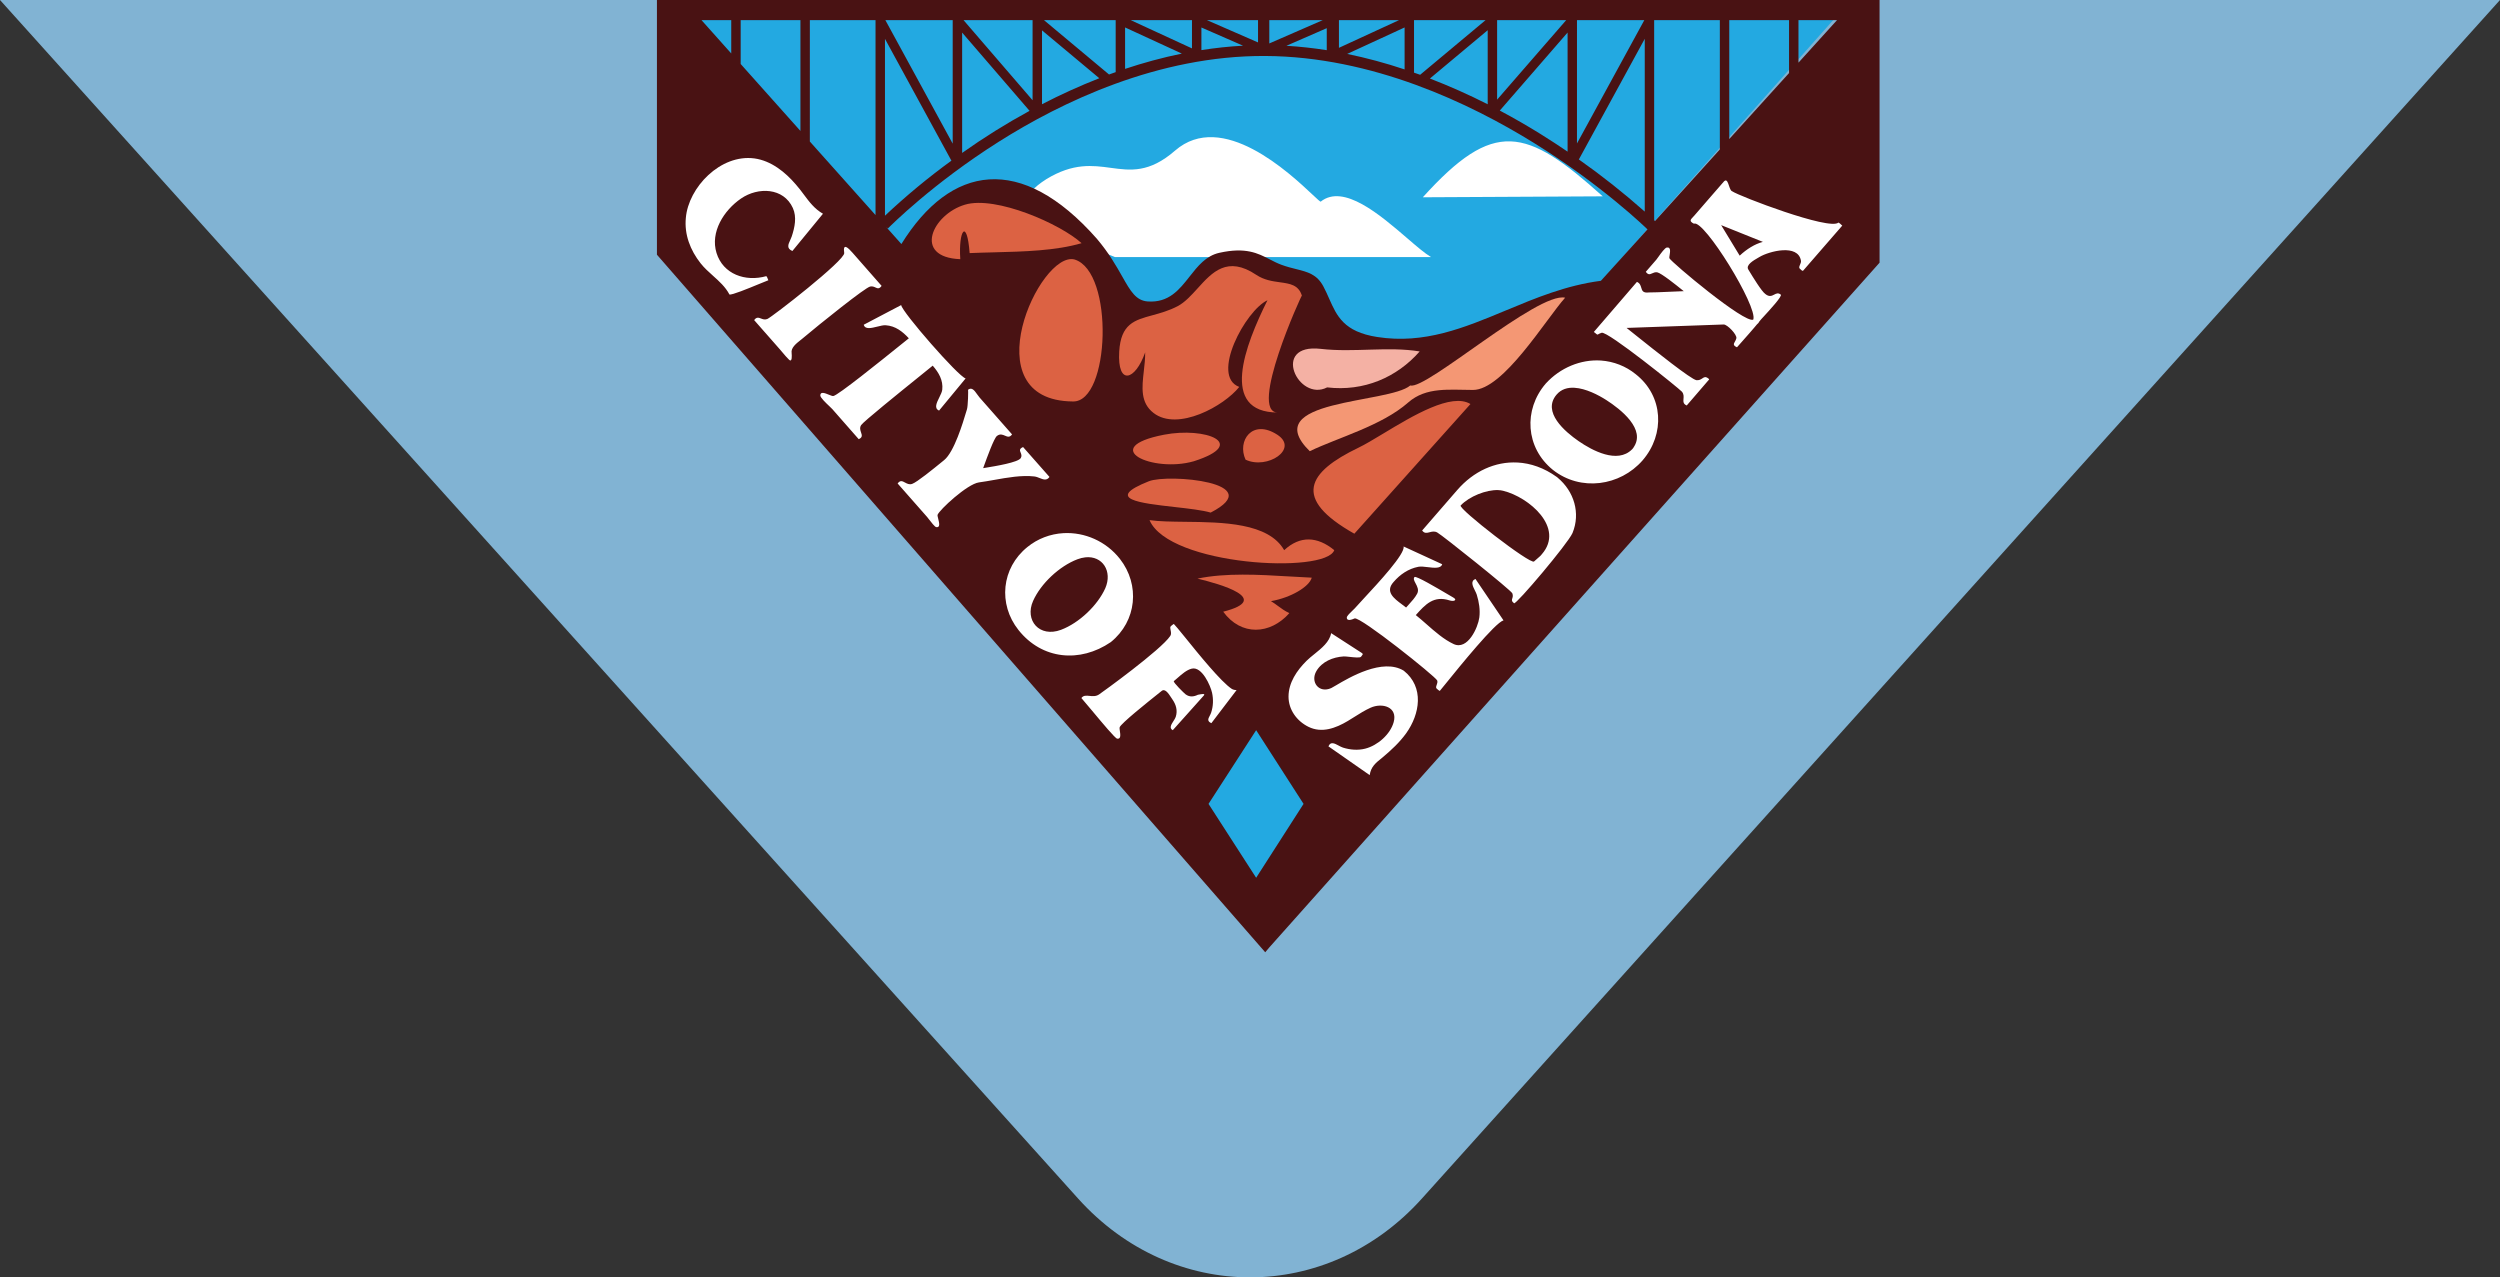 <svg width="137" height="70" viewBox="0 0 137 70" fill="none" xmlns="http://www.w3.org/2000/svg">
<rect x="0" y="0" width="137" height="70" fill="#333333" stroke="none"/>
<g id="logo">
<path id="Shape" d="M137 0H0L59.079 65.679C64.261 71.44 72.739 71.44 77.921 65.679C100.993 40.03 113.928 25.649 137 0Z" fill="#81B3D3"/>
<path id="Shape_2" d="M36.687 0.437L68.835 36.693L100.855 0.657L36.687 0.437Z" fill="#23A9E1"/>
<path id="Shape_3" fill-rule="evenodd" clip-rule="evenodd" d="M78.42 14.088H61.1C60.819 13.966 60.438 13.83 60.012 13.677C57.814 12.89 54.411 11.671 57.347 9.813C58.817 8.919 59.872 9.063 60.869 9.198C61.958 9.346 62.979 9.485 64.395 8.252C66.975 6.012 70.67 9.485 71.935 10.674C72.196 10.919 72.354 11.067 72.377 11.048C73.626 10.052 75.631 11.777 77.111 13.051C77.63 13.498 78.085 13.889 78.42 14.088ZM87.83 10.759L77.97 10.811C81.866 6.504 83.617 6.965 87.83 10.759Z" fill="white"/>
<path id="Shape_4" fill-rule="evenodd" clip-rule="evenodd" d="M36 0.001H69.556L103 0V14.395L69.557 51.92L69.334 52.184L36 13.958V0.001ZM40.072 1.104V2.929L38.444 1.105L40.072 1.104ZM98.556 1.105V3.434L100.667 1.105H98.556ZM48.656 12.52L48.565 12.441L49.396 13.373L49.396 13.373L69.332 35.703L49.396 13.373C52.092 9.025 55.951 8.374 60.103 13.078C60.767 13.861 61.169 14.572 61.493 15.143C61.95 15.951 62.247 16.476 62.9 16.52C64.055 16.598 64.624 15.875 65.189 15.156C65.638 14.585 66.085 14.016 66.823 13.853C68.266 13.533 68.93 13.876 69.583 14.214C69.79 14.32 69.996 14.427 70.225 14.511C70.511 14.617 70.779 14.684 71.027 14.746C71.663 14.905 72.168 15.03 72.522 15.698C72.64 15.92 72.739 16.142 72.835 16.359C73.261 17.322 73.642 18.181 75.468 18.467C78.055 18.873 80.242 17.961 82.518 17.013C84.149 16.333 85.826 15.634 87.728 15.388L90.281 12.569C90.175 12.464 87.777 10.138 84.056 7.831C80.575 5.673 75.196 3.094 69.331 3.068C63.452 3.037 58.148 5.607 54.73 7.769C51.133 10.044 48.826 12.351 48.665 12.512L48.656 12.52ZM98.04 1.104H94.764V7.619L98.04 4.004V1.104ZM90.648 12.07V1.105H94.247V8.191L90.694 12.114C90.679 12.098 90.664 12.084 90.648 12.07ZM90.132 11.596V2.126L86.521 8.738C87.781 9.625 88.986 10.58 90.132 11.596ZM85.904 1.783V8.31C85.434 7.99 84.939 7.666 84.417 7.341C83.743 6.922 82.995 6.488 82.189 6.059L85.904 1.783ZM81.526 5.714V1.656L78.359 4.303C79.44 4.721 80.498 5.192 81.526 5.714ZM82.042 1.105H85.826L82.042 5.46V1.105ZM90.108 1.105H86.419L86.418 7.862L90.108 1.105ZM77.489 1.105H81.408L77.824 4.098C77.758 4.074 77.69 4.051 77.623 4.028C77.578 4.013 77.533 3.997 77.488 3.982V1.105H77.489ZM76.972 3.804V1.504L73.826 2.955C74.892 3.176 75.943 3.459 76.972 3.804ZM72.706 1.544V2.75C71.973 2.634 71.235 2.553 70.494 2.509L72.706 1.544ZM68.119 2.504L65.837 1.507V2.746C66.585 2.628 67.346 2.545 68.119 2.504ZM61.655 1.504L64.766 2.937C63.69 3.157 62.652 3.443 61.654 3.775L61.655 1.504ZM61.966 1.105L65.32 2.652L65.321 1.105H61.966ZM68.94 2.325L66.144 1.105H68.94V2.325ZM72.483 1.105H69.558V2.381L72.483 1.105ZM73.374 1.105H76.663L73.374 2.621V1.105ZM57.212 1.105L60.775 4.082L61.139 3.953V1.105H57.212ZM57.102 1.664L60.242 4.287C59.169 4.708 58.12 5.184 57.102 5.712V1.664ZM56.42 6.074L52.725 1.786V8.381C53.906 7.542 55.139 6.772 56.42 6.074ZM48.496 2.129L52.137 8.804C50.857 9.736 49.641 10.743 48.496 11.82V2.129ZM48.519 1.105L52.208 7.872V1.105H48.519ZM56.585 5.493L52.803 1.105H56.585V5.493ZM40.589 3.507L43.864 7.176V1.105H40.589V3.507ZM44.38 1.105H47.979V11.786L44.379 7.755L44.38 1.105Z" fill="#491213"/>
<path id="Shape_5" d="M66.227 44.053L68.837 40.014L71.435 44.053L68.837 48.102L66.227 44.053Z" fill="#23A9E1"/>
<path id="Shape_6" fill-rule="evenodd" clip-rule="evenodd" d="M52.88 11.216C51.097 11.746 49.999 14.099 52.623 14.203H52.624C52.516 12.607 52.99 11.931 53.136 13.87C53.569 13.851 54.018 13.839 54.475 13.828C56.117 13.786 57.855 13.742 59.27 13.326C58.13 12.282 54.575 10.71 52.88 11.216ZM58.793 22C53.197 21.956 56.98 13.723 58.884 14.22C61.074 14.886 60.828 22.063 58.793 22ZM61.333 19.267C61.223 21.155 62.211 20.865 62.756 19.31V19.309C62.759 19.653 62.72 19.999 62.681 20.336C62.579 21.232 62.484 22.067 63.215 22.631C64.539 23.654 67.08 22.251 67.911 21.203C66.314 20.609 68.259 17.004 69.457 16.454C68.225 18.925 66.805 22.605 70.025 22.605C68.393 22.605 71.327 16.148 71.343 16.2C71.157 15.609 70.694 15.546 70.142 15.469C69.733 15.413 69.275 15.35 68.843 15.061C67.261 14.001 66.434 14.913 65.631 15.8C65.281 16.186 64.935 16.568 64.533 16.779C64.053 17.03 63.583 17.158 63.157 17.275C62.17 17.543 61.421 17.747 61.333 19.267ZM74.218 29.247C70.785 27.313 71.654 25.875 74.448 24.532C74.808 24.359 75.279 24.075 75.806 23.758C77.416 22.787 79.542 21.505 80.581 22.141L74.218 29.247ZM71.884 31.656C71.488 31.638 71.083 31.614 70.674 31.59C68.967 31.489 67.18 31.384 65.622 31.708C66.829 31.997 69.773 32.823 67.032 33.521C68.015 34.868 69.61 34.782 70.656 33.6C70.4 33.479 70.215 33.342 70.031 33.206C69.91 33.116 69.789 33.027 69.649 32.943C70.734 32.755 71.749 32.156 71.884 31.656ZM70.373 30.149C71.242 29.345 72.186 29.387 73.119 30.149H73.118C72.644 31.472 64.059 31.005 62.994 28.503C63.518 28.579 64.201 28.586 64.943 28.595C67.002 28.617 69.517 28.646 70.373 30.149ZM64.367 27.784L64.367 27.784C62.466 27.57 60.499 27.348 62.957 26.373C64.022 25.951 69.55 26.433 66.345 28.09C65.894 27.957 65.136 27.871 64.367 27.784H64.367ZM68.257 25.19C67.78 24.159 68.622 22.931 69.997 23.823C71.196 24.602 69.445 25.754 68.257 25.19ZM65.421 25.277C63.156 25.927 60.148 24.527 63.791 23.822C66.052 23.386 68.457 24.307 65.421 25.277Z" fill="#DC6243"/>
<path id="Shape_7" d="M71.774 24.725C68.866 21.866 76.116 22.129 77.284 21.123C78.134 21.395 84.274 15.977 85.769 16.314C84.695 17.52 82.381 21.369 80.722 21.369C79.447 21.369 78.157 21.187 77.17 22.056C75.726 23.329 73.333 23.976 71.774 24.725Z" fill="#F49774"/>
<path id="Shape_8" d="M72.727 21.229C71.135 22.049 69.629 18.802 72.378 19.118C74.204 19.329 76.054 18.971 77.798 19.259C76.547 20.682 74.742 21.466 72.727 21.229Z" fill="#F4B1A4"/>
<path id="Shape_9" fill-rule="evenodd" clip-rule="evenodd" d="M39.265 13.862C39.626 15.029 40.849 15.457 41.996 15.132C42.032 15.17 42.055 15.23 42.076 15.286L42.076 15.286L42.076 15.286L42.076 15.286L42.076 15.286L42.076 15.286L42.076 15.286L42.076 15.286L42.076 15.286L42.076 15.286C42.086 15.311 42.096 15.336 42.106 15.358C42.006 15.395 41.822 15.471 41.602 15.562C40.99 15.814 40.098 16.182 39.973 16.138C39.756 15.724 39.415 15.418 39.071 15.11C38.832 14.896 38.592 14.681 38.392 14.427C37.826 13.711 37.495 12.847 37.584 11.941C37.726 10.271 39.482 8.43 41.346 8.682C42.266 8.81 43.034 9.436 43.606 10.102C43.768 10.283 43.91 10.473 44.049 10.66L44.049 10.66L44.049 10.66L44.049 10.66L44.049 10.66L44.049 10.66L44.049 10.66L44.049 10.66L44.049 10.66L44.049 10.66L44.049 10.66C44.346 11.059 44.634 11.447 45.099 11.713C44.541 12.395 43.983 13.075 43.423 13.755C43.093 13.615 43.193 13.397 43.303 13.159C43.334 13.092 43.365 13.024 43.388 12.955C43.551 12.46 43.673 11.897 43.449 11.4C42.939 10.276 41.544 10.238 40.609 10.879C39.663 11.528 38.912 12.722 39.265 13.862ZM47.69 15.701C47.807 15.677 47.895 15.717 47.974 15.753C48.089 15.805 48.183 15.847 48.312 15.666L46.722 13.854C46.481 13.579 46.176 13.284 46.263 13.865C46.321 14.257 42.294 17.385 42.048 17.481C41.913 17.535 41.803 17.493 41.702 17.454C41.571 17.405 41.457 17.361 41.328 17.542C41.53 17.771 41.731 18 41.932 18.23L41.933 18.23L41.933 18.23L41.934 18.231C42.206 18.541 42.478 18.852 42.752 19.162C42.803 19.221 42.854 19.281 42.904 19.341C43.011 19.468 43.118 19.596 43.237 19.71C43.426 19.891 43.39 19.454 43.382 19.36L43.382 19.36L43.382 19.36C43.381 19.345 43.381 19.339 43.382 19.347C43.329 19.063 43.641 18.818 43.86 18.645C43.888 18.623 43.913 18.603 43.937 18.584C44.941 17.738 47.442 15.733 47.69 15.701ZM51.113 20.038C51.446 20.422 51.691 20.836 51.636 21.353C51.623 21.475 51.548 21.626 51.473 21.779C51.327 22.075 51.176 22.378 51.461 22.5L52.916 20.738C52.526 20.645 49.434 17.105 49.384 16.718L47.333 17.795C47.403 18.066 47.746 17.981 48.076 17.899C48.246 17.857 48.413 17.815 48.536 17.824C49.074 17.86 49.462 18.171 49.804 18.539C49.697 18.625 49.576 18.723 49.443 18.829C48.185 19.842 45.926 21.661 45.666 21.702C45.618 21.709 45.525 21.672 45.422 21.63C45.212 21.544 44.957 21.44 44.952 21.667C44.949 21.787 45.251 22.073 45.452 22.263L45.452 22.263L45.452 22.263L45.452 22.263C45.524 22.331 45.583 22.387 45.611 22.419L47.058 24.067C47.278 23.971 47.235 23.844 47.185 23.696C47.144 23.574 47.098 23.439 47.191 23.295C47.31 23.11 49.246 21.547 50.409 20.608L50.409 20.608L50.409 20.608C50.711 20.364 50.96 20.163 51.113 20.038ZM67.508 37.755C66.924 37.381 65.657 35.812 64.962 34.951C64.767 34.71 64.617 34.524 64.539 34.435L64.326 34.193C64.319 34.183 64.141 34.332 64.166 34.312C64.113 34.355 64.13 34.438 64.149 34.532C64.171 34.636 64.195 34.754 64.132 34.848C63.617 35.619 60.394 37.945 60.227 38.056C60.053 38.172 59.871 38.153 59.705 38.135C59.528 38.117 59.369 38.1 59.26 38.253C59.399 38.411 59.615 38.67 59.855 38.957C60.419 39.633 61.111 40.462 61.22 40.479C61.437 40.512 61.398 40.252 61.368 40.053V40.053L61.368 40.053C61.355 39.967 61.344 39.892 61.356 39.857C61.431 39.642 62.875 38.489 63.542 37.957L63.66 37.863C63.846 37.714 64.039 38.01 64.173 38.215C64.196 38.251 64.218 38.283 64.237 38.311C64.449 38.612 64.544 38.933 64.43 39.286C64.408 39.354 64.358 39.432 64.306 39.513C64.184 39.703 64.055 39.904 64.268 40.015C64.44 39.823 64.746 39.481 65.053 39.139C65.462 38.682 65.871 38.225 65.964 38.12C66.085 37.986 65.828 38.038 65.71 38.062C65.668 38.07 65.644 38.075 65.66 38.067C65.42 38.185 65.194 38.213 64.97 38.049C64.907 38.004 64.263 37.377 64.327 37.325C64.392 37.272 64.462 37.211 64.533 37.148L64.533 37.148C64.769 36.941 65.034 36.707 65.311 36.641C65.871 36.509 66.338 37.583 66.421 37.964C66.499 38.323 66.488 38.701 66.371 39.051C66.351 39.112 66.321 39.169 66.293 39.224C66.208 39.385 66.137 39.521 66.383 39.63L67.766 37.815C67.676 37.819 67.586 37.798 67.508 37.755ZM56.304 29.975C56.859 29.523 57.553 29.256 58.281 29.216C59.439 29.153 60.613 29.66 61.371 30.627C62.483 32.047 62.301 34.035 60.871 35.188C59.186 36.338 57.104 36.153 55.812 34.524C54.688 33.109 54.874 31.126 56.304 29.975ZM59.471 30.542C60.42 30.439 60.974 31.307 60.57 32.235C60.15 33.173 59.14 34.138 58.146 34.513C56.966 34.958 56.135 33.999 56.615 32.927C57.037 31.985 58.045 31.029 59.041 30.649C59.191 30.592 59.335 30.558 59.471 30.543V30.542ZM56.974 26.198C56.882 26.161 56.785 26.122 56.688 26.111V26.11C55.992 26.03 55.209 26.169 54.471 26.301C54.188 26.351 53.911 26.4 53.649 26.435C53.002 26.522 51.477 27.944 51.379 28.212C51.368 28.249 51.39 28.333 51.414 28.43C51.469 28.646 51.539 28.927 51.305 28.887C51.226 28.873 51.036 28.626 50.909 28.462C50.865 28.404 50.828 28.356 50.807 28.332L49.19 26.495C49.333 26.3 49.454 26.366 49.594 26.443C49.705 26.503 49.827 26.57 49.982 26.519C50.248 26.429 51.16 25.685 51.592 25.333C51.65 25.286 51.699 25.246 51.737 25.215C52.291 24.769 52.778 23.135 52.937 22.601L52.937 22.601L52.937 22.601L52.937 22.601C52.962 22.515 52.979 22.458 52.987 22.438C53.048 22.276 53.069 21.342 53.045 21.361C53.256 21.195 53.4 21.399 53.546 21.606C53.59 21.668 53.635 21.731 53.681 21.784L55.461 23.805C55.329 23.987 55.207 23.934 55.072 23.875C54.943 23.819 54.802 23.757 54.629 23.893C54.47 24.018 54.089 25.07 53.916 25.547L53.877 25.654C53.915 25.648 53.963 25.64 54.02 25.631L54.02 25.631C54.552 25.544 55.796 25.341 55.939 25.101C56.006 24.988 55.967 24.891 55.932 24.804C55.885 24.69 55.846 24.593 56.065 24.498L57.512 26.137C57.36 26.352 57.175 26.278 56.974 26.198ZM80.927 32.59C81.051 32.993 81.121 33.418 81.067 33.839C80.997 34.381 80.431 35.656 79.656 35.293C79.122 35.042 78.634 34.613 78.168 34.202C77.971 34.029 77.778 33.859 77.586 33.707C78.106 33.125 78.564 32.62 79.439 32.903C79.679 32.979 79.885 32.88 79.633 32.74C79.583 32.712 79.479 32.651 79.343 32.571C78.762 32.228 77.593 31.538 77.516 31.621C77.436 31.709 77.5 31.828 77.574 31.968C77.664 32.136 77.768 32.332 77.659 32.537C77.544 32.752 77.369 32.945 77.199 33.132C77.15 33.186 77.101 33.24 77.054 33.293C76.986 33.238 76.911 33.182 76.834 33.126C76.387 32.794 75.888 32.424 76.369 31.892C76.721 31.482 77.18 31.165 77.73 31.059C77.859 31.034 78.046 31.056 78.237 31.079C78.591 31.122 78.963 31.166 79.032 30.92C78.61 30.725 78.188 30.531 77.766 30.337L77.763 30.336C77.481 30.206 77.199 30.077 76.917 29.947C77.009 30.347 75.552 31.918 74.711 32.824C74.505 33.046 74.336 33.228 74.236 33.343C74.217 33.365 74.178 33.401 74.132 33.445L74.132 33.445L74.132 33.445C74.001 33.569 73.808 33.752 73.805 33.838C73.8 34.079 74.135 33.932 74.216 33.897C74.224 33.893 74.23 33.89 74.232 33.89C74.547 33.779 78.656 37.064 78.758 37.289C78.789 37.372 78.758 37.456 78.731 37.532C78.7 37.617 78.673 37.693 78.738 37.744C78.737 37.743 78.739 37.744 78.741 37.746C78.762 37.765 78.888 37.876 78.903 37.859C78.945 37.81 79.056 37.673 79.213 37.479C79.996 36.513 81.932 34.12 82.392 33.996C81.875 33.242 81.363 32.485 80.855 31.726C80.568 31.846 80.704 32.116 80.825 32.36C80.866 32.442 80.906 32.521 80.927 32.59ZM73.211 37.559C73.932 37.132 75.773 36.042 76.927 36.755C78.059 37.657 77.812 39.129 77.059 40.182C76.698 40.684 76.242 41.105 75.765 41.506L75.734 41.531C75.384 41.811 75.125 42.019 75.059 42.477L72.799 40.901C72.912 40.618 73.137 40.739 73.36 40.859C73.442 40.903 73.523 40.946 73.598 40.97C73.989 41.093 74.414 41.127 74.814 41.026C75.498 40.852 76.191 40.238 76.374 39.572C76.602 38.744 75.753 38.493 75.107 38.783C74.796 38.923 74.499 39.11 74.207 39.295L74.207 39.295L74.207 39.295L74.207 39.295C74.09 39.368 73.974 39.441 73.858 39.511C73.205 39.9 72.437 40.195 71.7 39.828C71.052 39.506 70.611 38.88 70.611 38.176C70.611 37.413 71.064 36.745 71.598 36.214C71.722 36.09 71.872 35.969 72.026 35.845L72.027 35.845L72.027 35.845C72.43 35.52 72.863 35.17 72.946 34.696C73.501 35.056 74.056 35.415 74.613 35.774C74.705 35.834 74.689 35.855 74.638 35.917L74.638 35.917L74.638 35.918C74.623 35.937 74.605 35.959 74.585 35.989C74.538 36.059 74.215 36.025 73.951 35.996L73.951 35.996C73.817 35.982 73.699 35.969 73.639 35.972C73.043 36.007 72.443 36.257 72.139 36.773C71.789 37.369 72.276 38.012 72.951 37.707C73 37.684 73.09 37.631 73.211 37.559ZM94.544 9.893C94.509 9.908 94.479 9.932 94.456 9.962L93.666 10.871L92.852 11.811C92.824 11.844 92.796 11.873 92.769 11.901L92.769 11.901C92.638 12.038 92.557 12.122 92.827 12.258C93.37 11.998 96.345 16.822 96.079 17.515C95.609 17.748 91.589 14.373 91.481 14.149C91.472 14.124 91.482 14.062 91.494 13.987C91.525 13.798 91.57 13.529 91.345 13.563C91.235 13.579 91.022 13.877 90.881 14.075L90.881 14.075C90.832 14.145 90.791 14.202 90.767 14.23L90.19 14.895C90.321 15.078 90.416 15.034 90.535 14.981C90.613 14.946 90.7 14.906 90.813 14.922C91.041 14.966 91.857 15.623 92.19 15.892L92.191 15.892L92.191 15.892L92.191 15.892L92.269 15.956C92.112 15.961 91.867 15.972 91.603 15.984L91.603 15.984C91.074 16.007 90.472 16.034 90.364 16.026C90.028 16.067 89.987 15.925 89.941 15.766C89.906 15.647 89.868 15.518 89.704 15.447L88.226 17.165L87.366 18.164C87.362 18.169 87.358 18.172 87.355 18.176C87.348 18.184 87.344 18.188 87.344 18.192C87.345 18.195 87.349 18.198 87.359 18.205C87.368 18.21 87.38 18.219 87.397 18.233C87.427 18.256 87.45 18.275 87.468 18.29C87.508 18.323 87.524 18.337 87.541 18.337C87.552 18.337 87.564 18.33 87.583 18.319C87.614 18.3 87.665 18.27 87.767 18.236C88.095 18.126 92.023 21.299 92.165 21.461C92.277 21.588 92.266 21.726 92.256 21.852C92.244 22.002 92.233 22.137 92.433 22.22L93.601 20.863C93.607 20.856 93.612 20.85 93.617 20.845C93.624 20.838 93.629 20.833 93.634 20.828C93.669 20.793 93.675 20.787 93.614 20.738C93.461 20.618 93.383 20.671 93.286 20.736C93.207 20.789 93.117 20.85 92.964 20.834C92.665 20.787 90.747 19.256 89.605 18.344L89.605 18.344L89.605 18.344L89.605 18.344C89.426 18.201 89.267 18.074 89.136 17.97L94.458 17.782C94.653 17.775 95.198 18.338 95.153 18.538C95.137 18.609 95.103 18.669 95.072 18.723C95.003 18.843 94.955 18.929 95.187 19.031C95.31 18.889 95.436 18.747 95.563 18.606L95.563 18.606L95.563 18.605L95.563 18.605L95.563 18.605L95.563 18.605C95.755 18.389 95.948 18.173 96.132 17.954L96.28 17.778C96.338 17.734 96.384 17.677 96.415 17.613L96.525 17.482C96.552 17.453 96.585 17.417 96.623 17.376C96.967 17.003 97.683 16.226 97.587 16.146C97.447 16.03 97.341 16.085 97.227 16.144C97.096 16.212 96.955 16.285 96.743 16.113C96.537 15.972 96.05 15.169 95.857 14.851L95.808 14.771C95.655 14.521 96.089 14.273 96.348 14.124C96.379 14.106 96.408 14.09 96.433 14.075C96.937 13.775 98.54 13.341 98.693 14.292C98.704 14.361 98.672 14.434 98.643 14.502C98.604 14.593 98.569 14.675 98.638 14.729C98.643 14.734 98.651 14.742 98.661 14.752C98.704 14.794 98.779 14.87 98.814 14.83L100.956 12.364C100.936 12.348 100.915 12.328 100.893 12.307C100.847 12.262 100.797 12.215 100.746 12.196C100.272 12.649 95.28 10.741 94.916 10.478C94.84 10.449 94.793 10.31 94.747 10.175C94.694 10.016 94.641 9.861 94.544 9.893ZM96.606 13.255C95.845 12.947 95.083 12.641 94.319 12.337L95.335 14.01C95.524 13.831 95.732 13.672 95.956 13.536H95.958C96.159 13.414 96.376 13.317 96.606 13.255ZM87.731 19.757C86.624 19.685 85.501 20.15 84.708 21.018C83.473 22.454 83.596 24.538 85.101 25.751C86.619 26.947 88.781 26.643 90.017 25.225C91.249 23.793 91.164 21.702 89.632 20.502C89.097 20.067 88.432 19.806 87.732 19.757H87.731ZM88.024 21.922C87.592 21.646 86.904 21.286 86.282 21.25C85.909 21.227 85.559 21.323 85.302 21.624C84.487 22.577 85.764 23.659 86.509 24.174C87.253 24.688 88.633 25.431 89.433 24.627C89.439 24.622 89.445 24.616 89.451 24.61C89.584 24.45 89.549 24.488 89.501 24.543C90.238 23.537 88.804 22.421 88.024 21.922ZM83.155 25.346C81.941 25.282 80.752 25.821 79.856 26.855C79.333 27.456 78.811 28.058 78.29 28.66L78.289 28.662L77.934 29.071C78.058 29.243 78.192 29.207 78.343 29.167C78.47 29.133 78.609 29.096 78.761 29.18C79.044 29.335 82.814 32.349 82.876 32.515C82.922 32.64 82.897 32.721 82.874 32.789C82.846 32.877 82.825 32.945 82.97 33.059C83.081 33.148 85.914 29.8 86.173 29.211C86.621 28.121 86.264 26.926 85.353 26.172C85.426 26.23 85.53 26.311 85.311 26.137C84.621 25.641 83.884 25.383 83.155 25.345V25.346ZM82.368 26.894C82.286 26.874 82.197 26.861 82.102 26.858V26.857C81.441 26.834 80.52 27.2 80.045 27.699C79.886 27.866 83.867 30.952 84.065 30.77C84.248 30.602 84.322 30.542 84.362 30.508C84.411 30.468 84.412 30.467 84.497 30.366C85.752 28.918 83.79 27.241 82.368 26.894Z" fill="white"/>
</g>
</svg>
